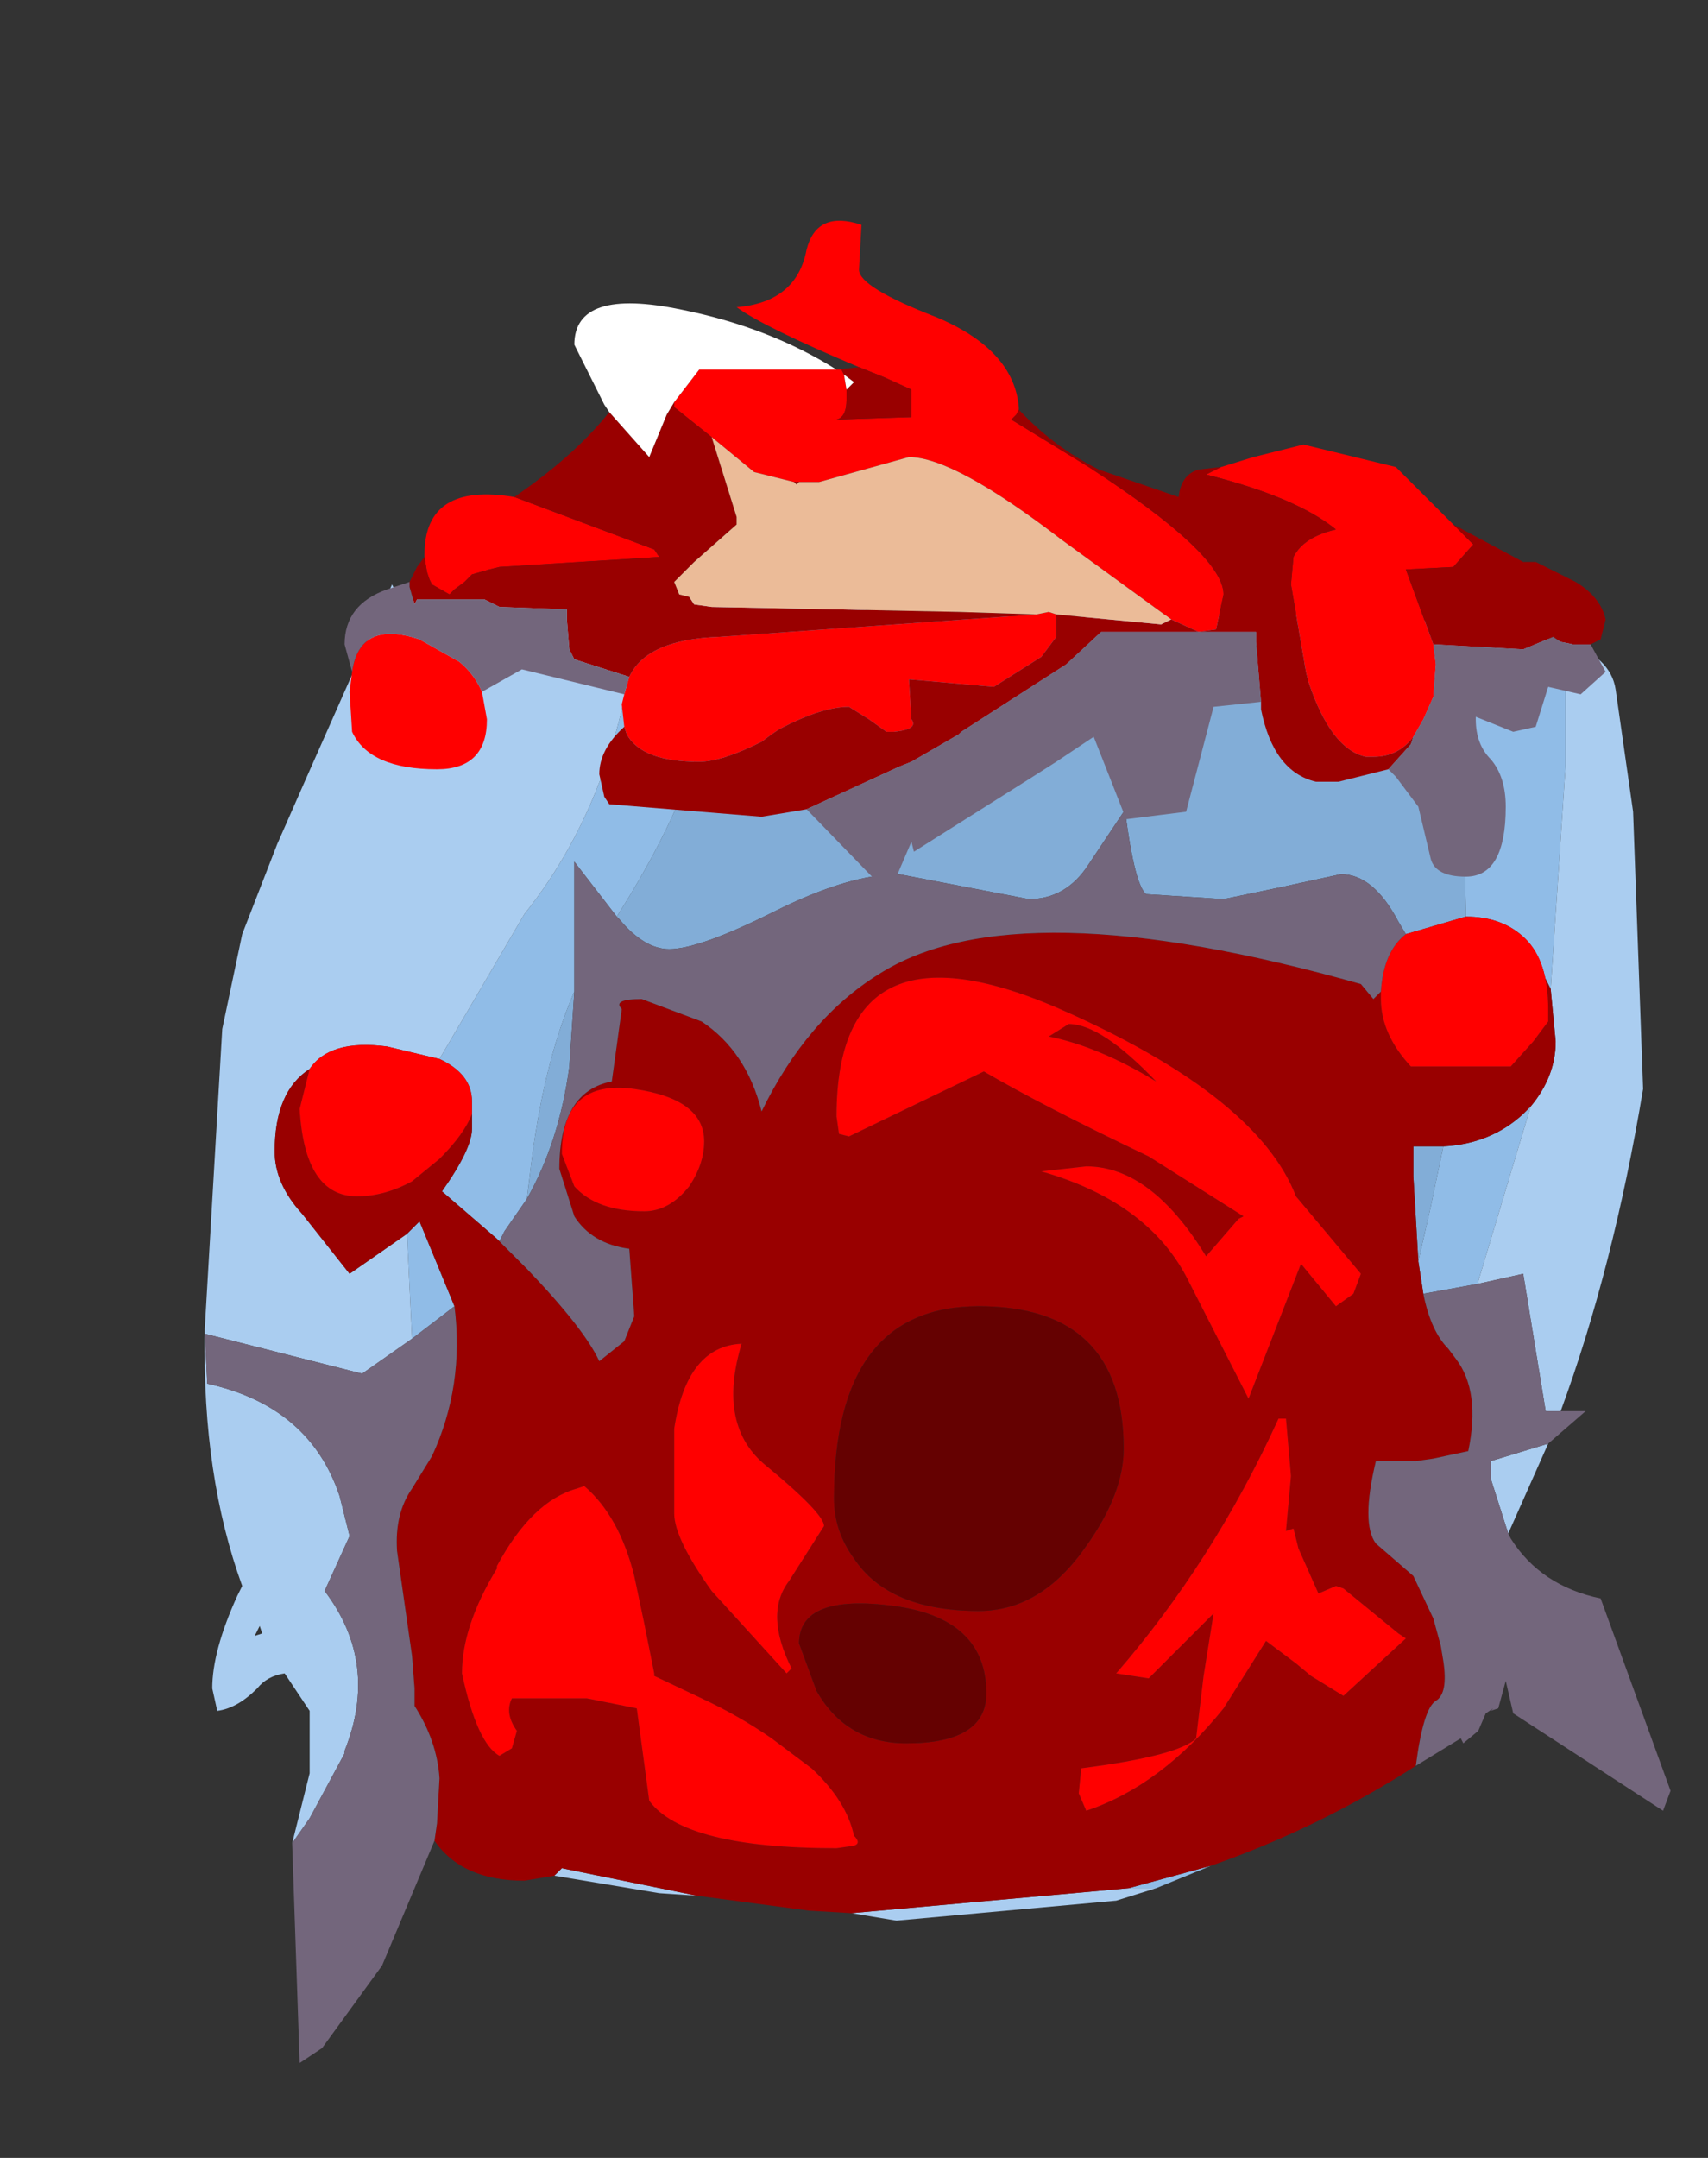 <?xml version="1.0" encoding="UTF-8" standalone="no"?>
<svg xmlns:ffdec="https://www.free-decompiler.com/flash" xmlns:xlink="http://www.w3.org/1999/xlink" ffdec:objectType="frame" height="43.2px" width="34.2px" xmlns="http://www.w3.org/2000/svg">
  <rect width="100%" height="100%" fill="#333333" stroke="none"/>
  <g transform="matrix(1.0, 0.0, 0.0, 1.0, 18.5, 24.4)">
    <use ffdec:characterId="1422" height="29.6" transform="matrix(1.0, 0.0, 0.0, 1.0, -14.4, -12.7)" width="29.35" xlink:href="#shape0"/>
    <use ffdec:characterId="1421" height="13.5" id="wound" transform="matrix(1.0, 0.0, 0.0, 1.0, -11.6, -20.0)" width="25.25" xlink:href="#sprite0"/>
  </g>
  <defs>
    <g id="shape0" transform="matrix(1.0, 0.0, 0.0, 1.0, 14.4, 12.7)">
      <path d="M-3.7 -12.4 L-1.9 -12.25 Q1.3 -11.95 5.25 -12.1 L9.5 -12.1 10.15 -11.95 10.25 -11.95 10.25 -11.1 10.8 -8.35 10.85 -6.2 10.85 -6.05 9.65 -5.7 9.5 -5.95 Q9.0 -6.9 8.35 -6.9 L7.2 -6.65 6.0 -6.4 4.45 -6.5 Q4.2 -6.7 4.0 -8.4 L4.0 -8.15 3.3 -7.1 Q2.85 -6.4 2.1 -6.4 L-0.5 -6.9 Q-1.5 -6.9 -3.0 -6.15 -4.5 -5.4 -5.1 -5.4 -5.6 -5.4 -6.1 -6.0 L-6.15 -6.05 Q-5.2 -7.55 -4.75 -8.75 -4.2 -10.1 -3.7 -12.4 M9.9 0.85 L9.8 -0.85 9.8 -1.45 10.25 -1.45 10.4 -1.45 10.15 -0.25 9.9 0.85 M-7.95 -0.4 L-7.9 -0.8 Q-7.65 -3.05 -7.0 -4.55 L-7.1 -3.05 Q-7.3 -1.55 -7.95 -0.4" fill="#82add7" fill-rule="evenodd" stroke="none"/>
      <path d="M10.25 -11.95 L12.85 -11.55 12.85 -9.1 12.55 -4.6 12.05 -5.6 Q11.6 -6.05 10.85 -6.05 L10.85 -6.2 10.8 -8.35 10.25 -11.1 10.25 -11.95 M5.75 12.95 L4.65 13.4 4.35 13.4 4.1 13.4 5.75 12.95 M-5.7 -12.45 L-3.7 -12.4 Q-4.2 -10.1 -4.75 -8.75 -5.2 -7.55 -6.15 -6.05 L-7.0 -7.15 -7.0 -4.55 Q-7.65 -3.05 -7.9 -0.8 L-7.95 -0.4 -8.4 0.25 -8.5 0.45 -8.55 0.4 -9.65 -0.55 Q-9.05 -1.4 -9.05 -1.8 L-9.05 -2.1 -9.05 -2.35 Q-9.05 -2.9 -9.7 -3.2 L-8.0 -6.1 Q-6.0 -8.6 -5.7 -12.45 M9.9 0.85 L10.15 -0.25 10.4 -1.45 Q11.35 -1.5 12.0 -2.1 L12.15 -2.25 11.1 1.25 11.1 1.3 10.0 1.5 9.9 0.85 M-10.35 0.3 L-10.1 0.05 -9.75 0.9 -9.4 1.75 -10.25 2.4 -10.35 0.3" fill="#90bce7" fill-rule="evenodd" stroke="none"/>
      <path d="M12.85 -11.55 Q13.75 -11.25 13.85 -10.6 L14.2 -8.15 14.4 -2.6 Q13.8 1.0 12.75 3.85 L12.45 3.85 12.0 1.1 11.1 1.3 11.1 1.25 12.15 -2.25 Q12.65 -2.85 12.65 -3.55 L12.55 -4.6 12.85 -9.1 12.85 -11.55 M12.5 4.5 L11.7 6.3 11.35 5.2 11.35 4.85 12.5 4.5 M4.65 13.4 L3.85 13.65 -0.55 14.05 -1.45 13.9 4.1 13.4 4.35 13.4 4.65 13.4 M-4.55 13.55 L-5.3 13.5 -7.4 13.15 -7.25 13.0 -4.55 13.55 M-12.65 12.5 L-12.3 11.1 -12.3 9.85 -12.8 9.1 Q-13.15 9.15 -13.35 9.4 -13.75 9.8 -14.15 9.85 L-14.25 9.4 Q-14.25 8.65 -13.75 7.55 L-13.65 7.35 Q-14.45 5.15 -14.4 2.3 L-14.4 2.2 -14.05 -3.8 -13.65 -5.7 -12.95 -7.5 -12.4 -8.75 -10.65 -12.7 -10.5 -12.4 -5.7 -12.45 Q-6.0 -8.6 -8.0 -6.1 L-9.7 -3.2 -10.75 -3.45 Q-11.9 -3.6 -12.3 -3.0 -13.0 -2.55 -13.0 -1.35 -13.0 -0.7 -12.45 -0.1 L-11.5 1.1 -10.35 0.3 -10.25 2.4 -11.25 3.1 -14.4 2.3 -14.35 3.3 Q-12.3 3.75 -11.7 5.55 L-11.5 6.35 -12.0 7.45 Q-10.9 8.9 -11.6 10.65 L-11.6 10.7 -12.3 12.0 -12.65 12.5 M-13.25 8.3 L-13.3 8.15 -13.4 8.35 -13.25 8.3" fill="#aacdf0" fill-rule="evenodd" stroke="none"/>
      <path d="M9.85 10.95 Q7.9 12.2 5.75 12.95 L4.1 13.4 -1.45 13.9 -2.3 13.85 -4.55 13.55 -7.25 13.0 -7.4 13.15 -8.0 13.25 Q-9.25 13.25 -9.8 12.45 L-9.75 12.1 -9.7 11.2 Q-9.75 10.45 -10.2 9.75 L-10.2 9.4 -10.25 8.75 -10.55 6.65 Q-10.6 5.9 -10.25 5.4 L-9.85 4.75 Q-9.2 3.35 -9.4 1.75 L-9.75 0.9 -10.1 0.05 -10.35 0.3 -11.5 1.1 -12.45 -0.1 Q-13.0 -0.7 -13.0 -1.35 -13.0 -2.55 -12.3 -3.0 L-12.5 -2.2 Q-12.4 -0.45 -11.35 -0.45 -10.8 -0.45 -10.25 -0.75 L-9.7 -1.2 Q-9.2 -1.7 -9.05 -2.1 L-9.05 -1.8 Q-9.05 -1.4 -9.65 -0.55 L-8.55 0.4 -8.5 0.45 -8.2 0.75 -7.95 1.0 Q-6.8 2.2 -6.5 2.85 L-6.0 2.45 -5.8 1.95 -5.9 0.6 Q-6.65 0.5 -7.0 -0.05 L-7.3 -1.0 Q-7.3 -2.55 -6.25 -2.75 L-6.05 -4.2 Q-6.25 -4.4 -5.65 -4.4 L-4.45 -3.95 Q-3.55 -3.35 -3.25 -2.15 -2.35 -4.0 -0.9 -4.9 1.85 -6.65 8.75 -4.7 L9.0 -4.4 9.15 -4.55 9.15 -4.4 Q9.15 -3.7 9.75 -3.05 L11.75 -3.05 12.2 -3.55 12.5 -3.95 12.5 -4.2 Q12.5 -5.15 12.05 -5.6 L12.55 -4.6 12.65 -3.55 Q12.65 -2.85 12.15 -2.25 L12.0 -2.1 Q11.35 -1.5 10.4 -1.45 L10.25 -1.45 9.8 -1.45 9.8 -0.85 9.9 0.85 10.0 1.5 Q10.15 2.25 10.5 2.6 L10.65 2.8 Q11.15 3.45 10.9 4.65 L10.2 4.8 9.85 4.85 9.05 4.85 Q8.75 6.1 9.05 6.5 L9.8 7.15 10.2 8.0 10.35 8.55 10.4 8.85 Q10.5 9.5 10.25 9.65 10.0 9.8 9.85 10.95 M1.2 -2.95 Q2.4 -2.25 4.5 -1.25 L6.4 -0.05 6.3 0.0 5.65 0.75 Q4.55 -1.05 3.25 -1.05 L2.35 -0.95 Q4.45 -0.35 5.25 1.15 L6.5 3.6 7.55 0.9 8.25 1.75 8.6 1.5 8.75 1.1 7.45 -0.45 Q6.7 -2.4 2.95 -4.1 -1.75 -6.25 -1.75 -2.05 L-1.7 -1.7 -1.5 -1.65 1.2 -2.95 M2.9 -3.9 Q3.55 -3.9 4.65 -2.75 3.5 -3.45 2.5 -3.65 L2.9 -3.9 M-7.25 -1.3 L-7.0 -0.65 Q-6.55 -0.15 -5.6 -0.15 -5.1 -0.15 -4.7 -0.65 -4.4 -1.1 -4.4 -1.55 -4.4 -2.4 -5.8 -2.6 -7.25 -2.8 -7.25 -1.3 M-6.8 5.35 L-6.95 5.4 Q-7.85 5.65 -8.55 6.95 L-8.55 7.0 Q-9.25 8.15 -9.25 9.1 -8.95 10.5 -8.5 10.75 L-8.25 10.6 -8.15 10.25 Q-8.4 9.9 -8.25 9.6 L-6.75 9.6 -5.75 9.8 -5.5 11.65 Q-4.8 12.6 -1.75 12.6 L-1.4 12.55 Q-1.25 12.5 -1.4 12.35 -1.55 11.65 -2.25 11.0 L-3.05 10.4 Q-3.7 9.95 -4.45 9.6 L-5.4 9.15 -5.4 9.1 -5.6 8.1 -5.8 7.15 Q-6.1 5.95 -6.8 5.35 M-5.0 4.2 L-5.0 5.9 Q-5.0 6.4 -4.25 7.45 L-2.75 9.1 -2.65 9.0 Q-3.2 7.9 -2.7 7.25 L-2.0 6.15 Q-2.0 5.9 -3.15 4.95 -4.15 4.15 -3.65 2.5 -4.75 2.55 -5.0 4.2 M-1.8 5.6 Q-1.8 6.25 -1.4 6.8 -0.7 7.85 1.1 7.85 2.35 7.85 3.25 6.55 4.0 5.5 4.0 4.6 4.0 1.75 1.1 1.75 -1.8 1.75 -1.8 5.6 M-0.6 7.75 Q-2.5 7.5 -2.5 8.5 L-2.15 9.45 Q-1.55 10.5 -0.35 10.5 1.25 10.5 1.25 9.5 1.25 8.0 -0.6 7.75 M7.25 4.0 L7.1 4.0 Q5.8 6.85 3.85 9.1 L4.5 9.2 5.8 7.9 5.6 9.15 5.45 10.4 Q5.1 10.75 3.15 11.0 L3.1 11.5 3.25 11.85 Q4.75 11.35 6.0 9.8 L6.85 8.45 7.45 8.9 7.75 9.15 8.4 9.55 9.65 8.4 9.5 8.3 8.4 7.4 8.25 7.35 7.9 7.5 7.5 6.6 7.4 6.2 7.25 6.25 7.35 5.15 7.25 4.0" fill="#990000" fill-rule="evenodd" stroke="none"/>
      <path d="M9.65 -5.7 L10.85 -6.05 Q11.6 -6.05 12.05 -5.6 12.5 -5.15 12.5 -4.2 L12.5 -3.95 12.2 -3.55 11.75 -3.05 9.75 -3.05 Q9.15 -3.7 9.15 -4.4 L9.15 -4.55 Q9.2 -5.35 9.65 -5.7 M2.9 -3.9 L2.5 -3.65 Q3.5 -3.45 4.65 -2.75 3.55 -3.9 2.9 -3.9 M1.2 -2.95 L-1.5 -1.65 -1.7 -1.7 -1.75 -2.05 Q-1.75 -6.25 2.95 -4.1 6.7 -2.4 7.45 -0.45 L8.75 1.1 8.6 1.5 8.25 1.75 7.55 0.9 6.5 3.6 5.25 1.15 Q4.45 -0.35 2.35 -0.95 L3.25 -1.05 Q4.55 -1.05 5.65 0.75 L6.3 0.0 6.4 -0.05 4.5 -1.25 Q2.4 -2.25 1.2 -2.95 M-9.05 -2.1 Q-9.2 -1.7 -9.7 -1.2 L-10.25 -0.75 Q-10.8 -0.45 -11.35 -0.45 -12.4 -0.45 -12.5 -2.2 L-12.3 -3.0 Q-11.9 -3.6 -10.75 -3.45 L-9.7 -3.2 Q-9.05 -2.9 -9.05 -2.35 L-9.05 -2.1 M-7.25 -1.3 Q-7.25 -2.8 -5.8 -2.6 -4.4 -2.4 -4.4 -1.55 -4.4 -1.1 -4.7 -0.65 -5.1 -0.15 -5.6 -0.15 -6.55 -0.15 -7.0 -0.65 L-7.25 -1.3 M-5.0 4.2 Q-4.75 2.55 -3.65 2.5 -4.15 4.15 -3.15 4.95 -2.0 5.9 -2.0 6.15 L-2.7 7.25 Q-3.2 7.9 -2.65 9.0 L-2.75 9.1 -4.25 7.45 Q-5.0 6.4 -5.0 5.9 L-5.0 4.2 M-6.8 5.35 Q-6.1 5.95 -5.8 7.15 L-5.6 8.1 -5.4 9.1 -5.4 9.15 -4.45 9.6 Q-3.7 9.95 -3.05 10.4 L-2.25 11.0 Q-1.55 11.65 -1.4 12.35 -1.25 12.5 -1.4 12.55 L-1.75 12.6 Q-4.8 12.6 -5.5 11.65 L-5.75 9.8 -6.75 9.6 -8.25 9.6 Q-8.4 9.9 -8.15 10.25 L-8.25 10.6 -8.5 10.75 Q-8.95 10.5 -9.25 9.1 -9.25 8.15 -8.55 7.0 L-8.55 6.95 Q-7.85 5.65 -6.95 5.4 L-6.8 5.35 M7.25 4.0 L7.35 5.15 7.25 6.25 7.4 6.2 7.5 6.6 7.9 7.5 8.25 7.35 8.4 7.4 9.5 8.3 9.65 8.4 8.4 9.55 7.75 9.15 7.45 8.9 6.85 8.45 6.0 9.8 Q4.75 11.35 3.25 11.85 L3.1 11.5 3.15 11.0 Q5.1 10.75 5.45 10.4 L5.6 9.15 5.8 7.9 4.5 9.2 3.85 9.1 Q5.8 6.85 7.1 4.0 L7.25 4.0" fill="#ff0000" fill-rule="evenodd" stroke="none"/>
      <path d="M-0.6 7.75 Q1.25 8.0 1.25 9.5 1.25 10.5 -0.35 10.5 -1.55 10.5 -2.15 9.45 L-2.5 8.5 Q-2.5 7.5 -0.6 7.75 M-1.8 5.6 Q-1.8 1.75 1.1 1.75 4.0 1.75 4.0 4.6 4.0 5.5 3.25 6.55 2.35 7.85 1.1 7.85 -0.7 7.85 -1.4 6.8 -1.8 6.25 -1.8 5.6" fill="#650101" fill-rule="evenodd" stroke="none"/>
      <path d="M12.75 3.85 L13.25 3.85 12.5 4.5 11.35 4.85 11.35 5.2 11.7 6.3 11.75 6.4 Q12.35 7.35 13.55 7.6 L14.95 11.45 14.8 11.85 11.8 9.9 11.65 9.25 11.5 9.8 11.35 9.85 11.4 9.8 11.25 9.9 11.1 10.25 10.8 10.5 10.75 10.4 9.85 10.95 Q10.0 9.8 10.25 9.65 10.5 9.5 10.4 8.85 L10.35 8.55 10.2 8.0 9.8 7.15 9.05 6.5 Q8.75 6.1 9.05 4.85 L9.85 4.85 10.2 4.8 10.9 4.65 Q11.15 3.45 10.65 2.8 L10.5 2.6 Q10.15 2.25 10.0 1.5 L11.1 1.3 12.0 1.1 12.45 3.85 12.75 3.85 M-9.8 12.45 L-10.85 14.95 -12.05 16.6 -12.5 16.9 -12.65 12.5 -12.3 12.0 -11.6 10.7 -11.6 10.65 Q-10.9 8.9 -12.0 7.45 L-11.5 6.35 -11.7 5.55 Q-12.3 3.75 -14.35 3.3 L-14.4 2.3 -11.25 3.1 -10.25 2.4 -9.4 1.75 Q-9.2 3.35 -9.85 4.75 L-10.25 5.4 Q-10.6 5.9 -10.55 6.65 L-10.25 8.75 -10.2 9.4 -10.2 9.75 Q-9.75 10.45 -9.7 11.2 L-9.75 12.1 -9.8 12.45 M-6.15 -6.05 L-6.1 -6.0 Q-5.6 -5.4 -5.1 -5.4 -4.5 -5.4 -3.0 -6.15 -1.5 -6.9 -0.5 -6.9 L2.1 -6.4 Q2.85 -6.4 3.3 -7.1 L4.0 -8.15 4.0 -8.4 Q4.2 -6.7 4.45 -6.5 L6.0 -6.4 7.2 -6.65 8.35 -6.9 Q9.0 -6.9 9.5 -5.95 L9.65 -5.7 Q9.2 -5.35 9.15 -4.55 L9.0 -4.4 8.75 -4.7 Q1.85 -6.65 -0.9 -4.9 -2.35 -4.0 -3.25 -2.15 -3.55 -3.35 -4.45 -3.95 L-5.65 -4.4 Q-6.25 -4.4 -6.05 -4.2 L-6.25 -2.75 Q-7.3 -2.55 -7.3 -1.0 L-7.0 -0.05 Q-6.65 0.5 -5.9 0.6 L-5.8 1.95 -6.0 2.45 -6.5 2.85 Q-6.8 2.2 -7.95 1.0 L-8.2 0.75 -8.5 0.45 -8.4 0.25 -7.95 -0.4 Q-7.3 -1.55 -7.1 -3.05 L-7.0 -4.55 -7.0 -7.15 -6.15 -6.05" fill="#73667c" fill-rule="evenodd" stroke="none"/>
    </g>
    <g id="sprite0" transform="matrix(1.0, 0.0, 0.0, 1.0, 12.65, 6.0)">
      <use ffdec:characterId="1420" height="13.5" transform="matrix(1.0, 0.0, 0.0, 1.0, -12.65, -6.0)" width="25.25" xlink:href="#shape1"/>
    </g>
    <g id="shape1" transform="matrix(1.0, 0.0, 0.0, 1.0, 12.65, 6.0)">
      <path d="M-2.35 -3.05 Q-4.25 -3.85 -4.8 -4.25 -3.6 -4.35 -3.4 -5.4 -3.2 -6.2 -2.3 -5.9 L-2.35 -5.0 Q-2.35 -4.65 -0.8 -4.05 0.75 -3.4 0.85 -2.25 L0.85 -2.2 0.8 -2.1 0.7 -2.0 2.25 -1.05 Q4.95 0.7 4.95 1.5 L4.8 2.2 4.45 2.25 3.9 2.0 1.7 0.4 Q-0.45 -1.25 -1.35 -1.25 L-2.25 -1.0 -3.15 -0.75 -3.55 -0.75 -3.65 -0.75 -4.45 -0.95 -5.3 -1.65 -6.05 -2.25 -6.05 -2.35 -5.55 -3.0 -2.8 -3.0 -2.7 -3.0 -2.65 -2.9 -2.6 -2.6 -2.6 -2.4 Q-2.6 -2.05 -2.8 -2.0 L-1.3 -2.05 -1.3 -2.6 -1.85 -2.85 -2.35 -3.05 M4.9 -1.05 L5.55 -1.25 6.55 -1.5 8.4 -1.05 9.55 0.1 9.95 0.5 9.55 0.95 8.6 1.0 9.15 2.5 9.2 2.9 9.15 3.55 8.95 4.0 8.75 4.35 Q8.45 4.75 7.95 4.75 L7.8 4.75 Q7.1 4.6 6.65 3.25 L6.6 3.05 6.3 1.3 6.35 0.75 Q6.55 0.35 7.2 0.2 6.4 -0.45 4.6 -0.9 L4.9 -1.05 M-7.05 4.15 L-7.1 3.7 -7.05 3.5 -6.95 3.15 Q-6.6 2.4 -5.15 2.35 L1.2 1.9 1.45 1.85 1.6 1.9 1.6 2.35 1.3 2.75 0.35 3.35 -1.35 3.2 -1.3 4.0 Q-1.15 4.2 -1.65 4.25 L-1.8 4.25 -2.15 4.0 -2.55 3.75 Q-3.1 3.75 -3.95 4.2 L-4.1 4.3 -4.3 4.45 Q-5.1 4.85 -5.55 4.85 -6.7 4.85 -7.0 4.3 L-7.05 4.15 M-9.9 3.45 L-9.8 4.0 Q-9.8 5.0 -10.8 5.0 -12.15 5.0 -12.5 4.25 L-12.55 3.45 -12.5 3.05 Q-12.35 2.0 -11.15 2.4 L-10.35 2.85 Q-10.05 3.1 -9.9 3.45 M-11.05 0.75 L-11.05 0.7 Q-11.05 -0.75 -9.25 -0.45 L-6.45 0.6 -6.35 0.75 -9.55 0.95 -9.75 1.0 -10.1 1.1 -10.25 1.25 -10.45 1.4 -10.55 1.5 -10.9 1.3 -10.95 1.2 -11.0 1.05 -11.05 0.75" fill="#ff0000" fill-rule="evenodd" stroke="none"/>
      <path d="M-2.35 -3.05 L-1.85 -2.85 -1.3 -2.6 -1.3 -2.05 -2.8 -2.0 Q-2.6 -2.05 -2.6 -2.4 L-2.6 -2.6 -2.45 -2.75 -2.65 -2.9 -2.7 -3.0 -2.8 -3.0 -2.35 -3.05 M-6.05 -2.35 L-6.05 -2.25 -5.3 -1.65 -5.05 -0.85 -4.8 -0.05 -4.8 0.1 -5.65 0.85 -6.05 1.25 -5.95 1.5 -5.75 1.55 -5.65 1.7 -5.3 1.75 -0.35 1.85 1.2 1.9 -5.15 2.35 Q-6.6 2.4 -6.95 3.15 L-8.05 2.8 -8.15 2.6 -8.2 2.0 -8.2 1.8 -9.55 1.75 -9.85 1.6 -11.2 1.6 -11.25 1.7 -11.35 1.35 -11.35 1.25 -11.2 0.95 -11.05 0.75 -11.0 1.05 -10.95 1.2 -10.9 1.3 -10.55 1.5 -10.45 1.4 -10.25 1.25 -10.1 1.1 -9.75 1.0 -9.55 0.95 -6.35 0.75 -6.45 0.6 -9.25 -0.45 -8.9 -0.7 Q-7.95 -1.4 -7.35 -2.15 L-6.55 -1.25 -6.2 -2.1 -6.05 -2.35 M-3.65 -0.75 L-3.55 -0.75 -3.6 -0.7 -3.65 -0.75 M3.9 2.0 L4.45 2.25 4.8 2.2 4.95 1.5 Q4.95 0.7 2.25 -1.05 L0.7 -2.0 0.8 -2.1 0.85 -2.2 Q1.55 -1.45 2.45 -1.0 L4.05 -0.45 Q4.1 -0.9 4.45 -1.0 L4.9 -1.05 4.6 -0.9 Q6.4 -0.45 7.2 0.2 6.55 0.35 6.35 0.75 L6.3 1.3 6.6 3.05 6.65 3.25 Q7.1 4.6 7.8 4.75 L7.95 4.75 Q8.45 4.75 8.75 4.35 L8.7 4.5 8.25 5.0 7.25 5.25 7.05 5.25 6.8 5.25 Q5.95 5.05 5.7 3.8 L5.7 3.65 5.6 2.45 5.6 2.25 4.7 2.25 4.45 2.25 2.5 2.25 1.8 2.9 -0.3 4.25 -0.35 4.3 -1.3 4.85 -1.55 4.95 -3.4 5.8 -4.3 5.95 -7.35 5.7 -7.45 5.55 -7.55 5.1 Q-7.55 4.6 -7.05 4.15 L-7.0 4.3 Q-6.7 4.85 -5.55 4.85 -5.1 4.85 -4.3 4.45 L-4.1 4.3 -3.95 4.2 Q-3.1 3.75 -2.55 3.75 L-2.15 4.0 -1.8 4.25 -1.65 4.25 Q-1.15 4.2 -1.3 4.0 L-1.35 3.2 0.35 3.35 1.3 2.75 1.6 2.35 1.6 1.9 3.7 2.1 3.9 2.0 M9.55 0.1 L10.95 0.85 11.2 0.85 12.0 1.25 Q12.5 1.55 12.6 2.0 L12.5 2.4 12.3 2.5 11.95 2.5 11.7 2.45 11.55 2.35 10.95 2.6 9.15 2.5 8.6 1.0 9.55 0.95 9.95 0.5 9.55 0.1" fill="#990000" fill-rule="evenodd" stroke="none"/>
      <path d="M-5.3 -1.65 L-4.45 -0.95 -3.65 -0.75 -3.6 -0.7 -3.55 -0.75 -3.15 -0.75 -2.25 -1.0 -1.35 -1.25 Q-0.45 -1.25 1.7 0.4 L3.9 2.0 3.7 2.1 1.6 1.9 1.45 1.85 1.2 1.9 -0.35 1.85 -5.3 1.75 -5.65 1.7 -5.75 1.55 -5.95 1.5 -6.05 1.25 -5.65 0.85 -4.8 0.1 -4.8 -0.05 -5.05 -0.85 -5.3 -1.65" fill="#ebbb98" fill-rule="evenodd" stroke="none"/>
      <path d="M-2.6 -2.6 L-2.65 -2.9 -2.45 -2.75 -2.6 -2.6 M-2.8 -3.0 L-5.55 -3.0 -6.05 -2.35 -6.2 -2.1 -6.55 -1.25 -7.35 -2.15 -7.45 -2.3 -8.05 -3.5 Q-8.05 -4.65 -5.9 -4.2 -4.15 -3.85 -2.8 -3.0" fill="#ffffff" fill-rule="evenodd" stroke="none"/>
      <path d="M12.3 2.5 L12.6 3.05 12.1 3.5 11.45 3.35 11.2 4.15 10.75 4.25 10.0 3.95 10.0 4.0 Q10.0 4.5 10.3 4.8 10.6 5.15 10.6 5.75 10.6 7.15 9.8 7.15 9.2 7.15 9.1 6.8 L8.85 5.75 8.4 5.15 8.25 5.0 8.7 4.5 8.75 4.35 8.95 4.0 9.15 3.55 9.2 2.9 9.15 2.5 10.95 2.6 11.55 2.35 11.7 2.45 11.95 2.5 12.3 2.5 M5.7 3.65 L4.75 3.75 4.2 5.85 3.0 6.0 2.35 4.35 1.6 4.85 1.05 5.2 -1.25 6.65 -1.3 6.45 -1.75 7.5 -3.4 5.8 -1.55 4.95 -1.3 4.85 -0.35 4.3 -0.3 4.25 1.8 2.9 2.5 2.25 4.45 2.25 4.7 2.25 5.6 2.25 5.6 2.45 5.7 3.65 M-7.05 3.5 L-9.1 3.0 -9.9 3.45 Q-10.05 3.1 -10.35 2.85 L-11.15 2.4 Q-12.35 2.0 -12.5 3.05 L-12.65 2.5 Q-12.65 1.7 -11.8 1.4 L-11.35 1.25 -11.35 1.35 -11.25 1.7 -11.2 1.6 -9.85 1.6 -9.55 1.75 -8.2 1.8 -8.2 2.0 -8.15 2.6 -8.05 2.8 -6.95 3.15 -7.05 3.5" fill="#73667c" fill-rule="evenodd" stroke="none"/>
    </g>
  </defs>
</svg>
